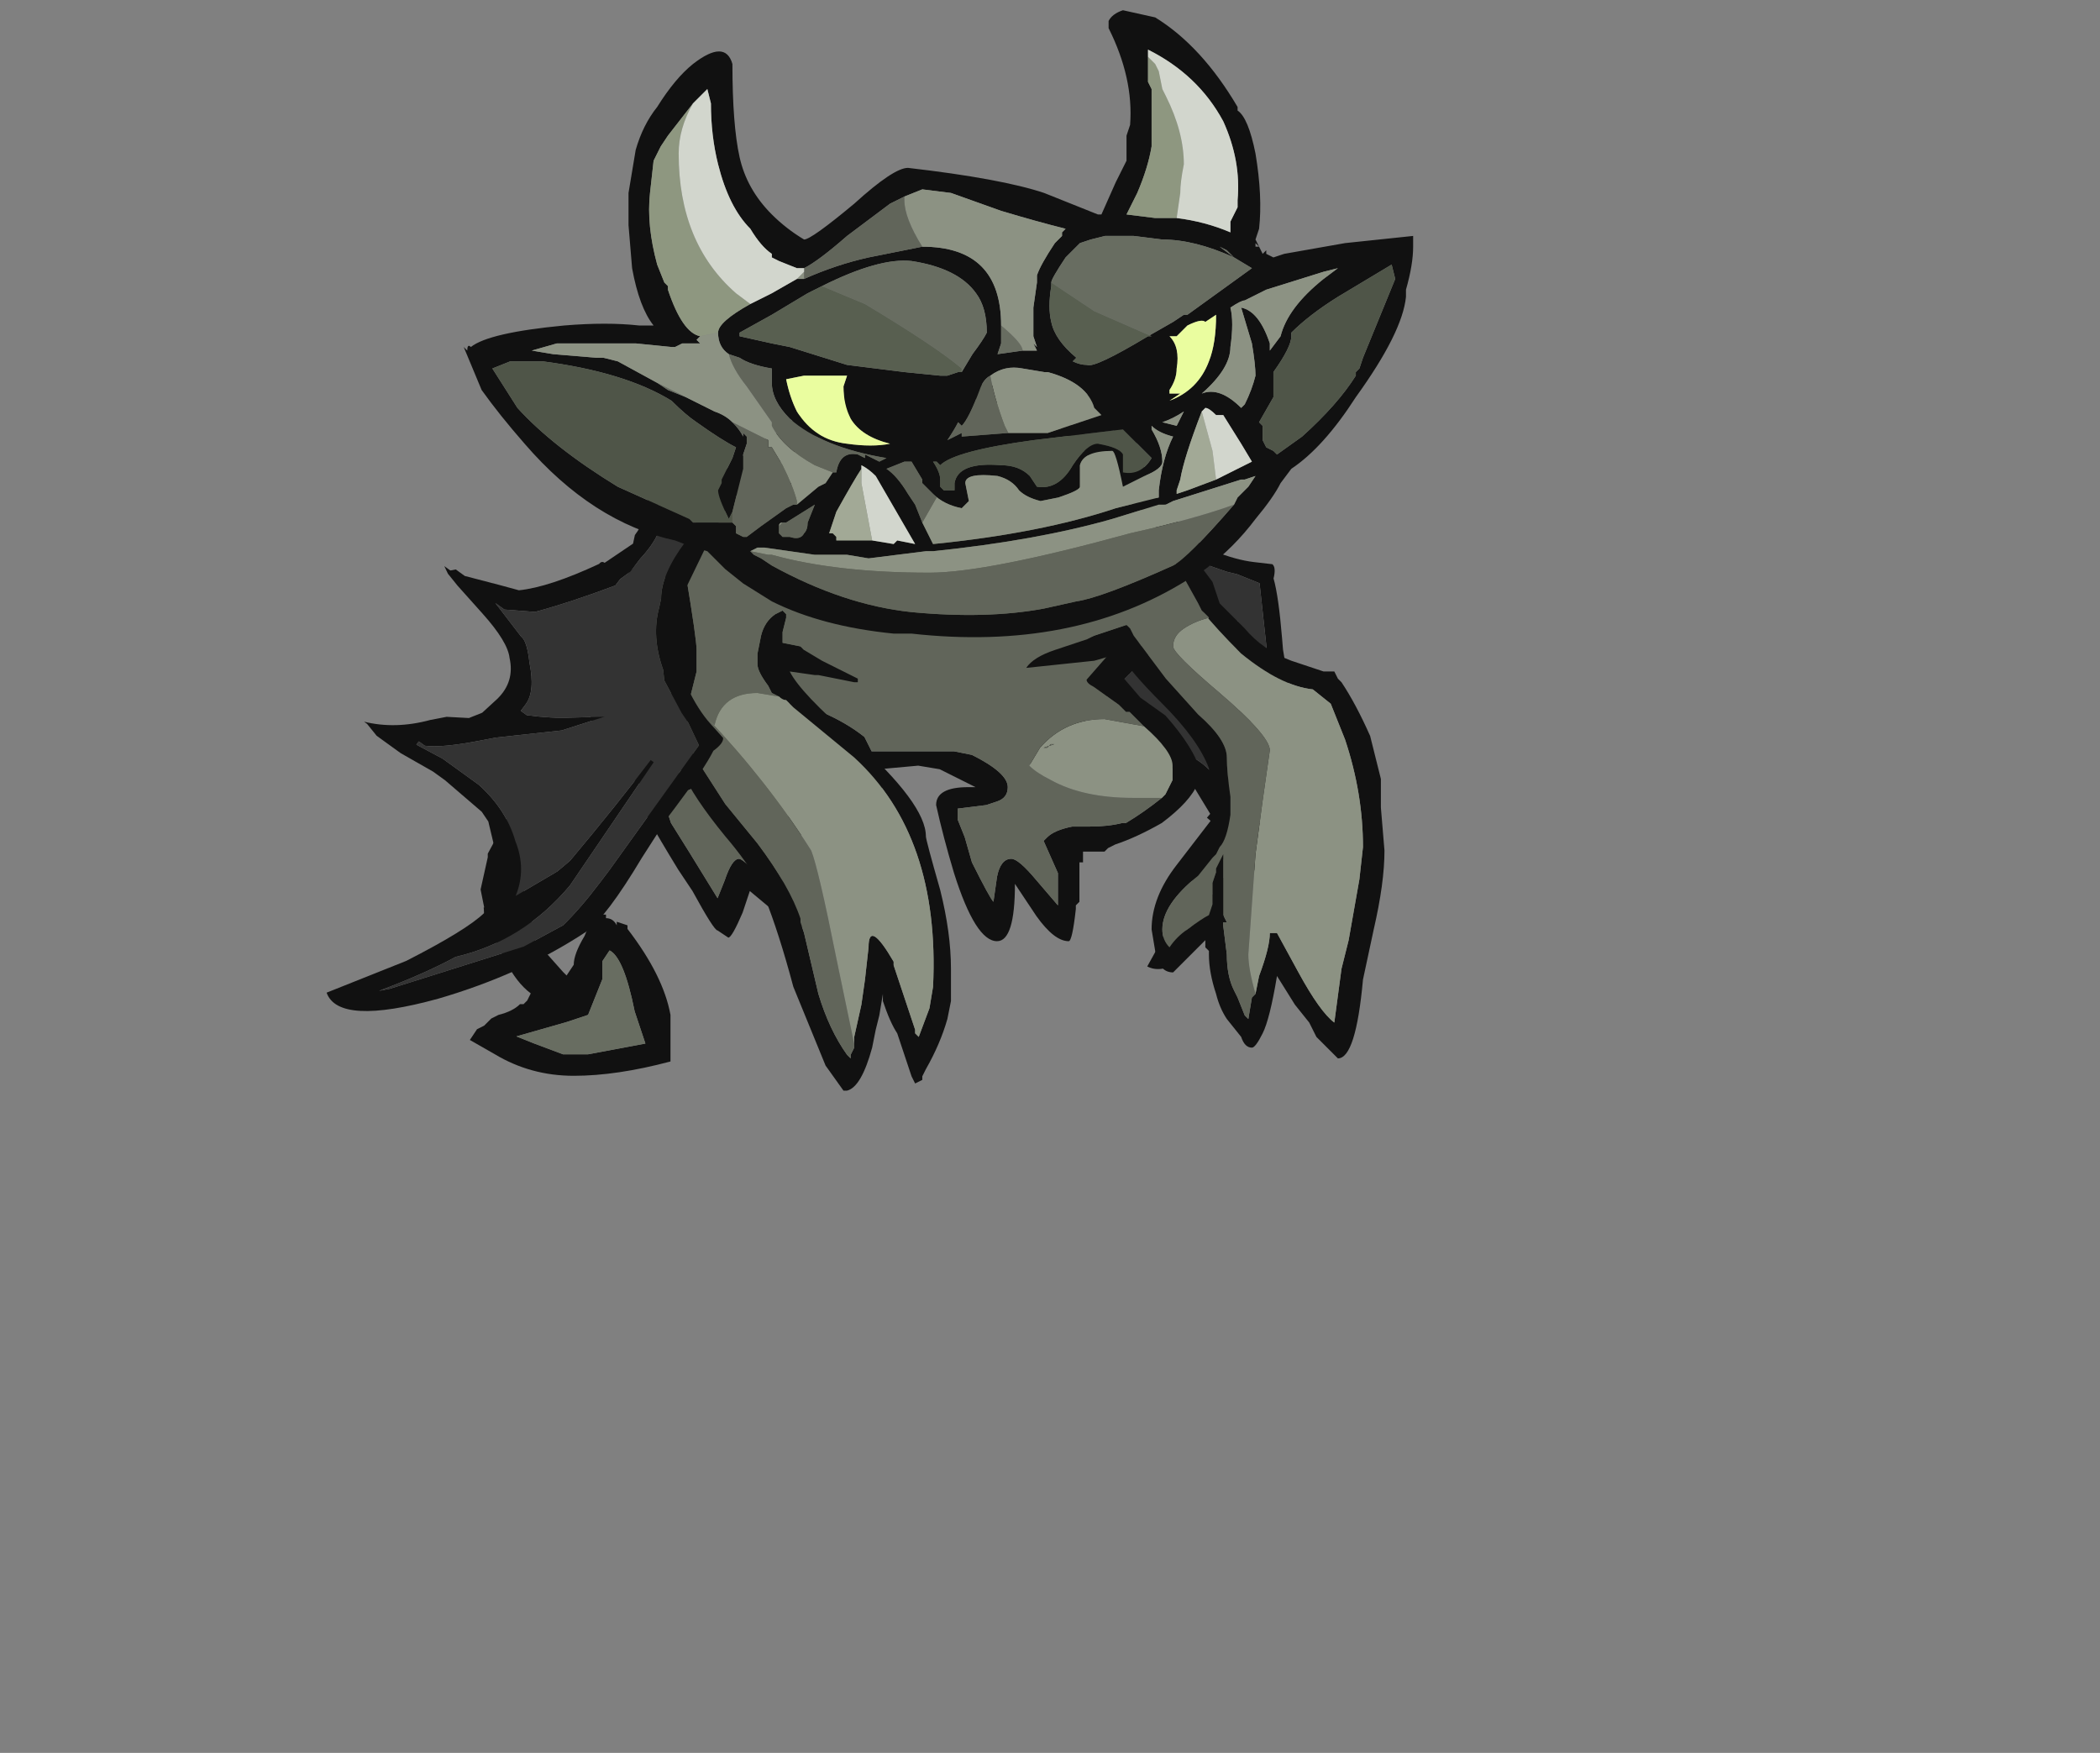<?xml version="1.0" encoding="UTF-8" standalone="no"?>
<svg xmlns:ffdec="https://www.free-decompiler.com/flash" xmlns:xlink="http://www.w3.org/1999/xlink" ffdec:objectType="frame" height="171.25px" width="205.15px" xmlns="http://www.w3.org/2000/svg">
  <rect width="100%" height="100%" fill="#808080" stroke="none"/>
  <g transform="matrix(1.0, 0.0, 0.0, 1.0, 80.7, 58.05)">
    <use ffdec:characterId="598" ffdec:characterName="a_GargoyleWing4" height="56.7" transform="matrix(0.997, -0.082, 0.082, 0.997, 11.4, -18.55)" width="31.85" xlink:href="#sprite0"/>
    <use ffdec:characterId="610" ffdec:characterName="a_GargoyleTail" height="38.15" transform="matrix(1.0, 0.0, 0.0, 1.0, -34.8, 8.9)" width="19.95" xlink:href="#sprite1"/>
    <use ffdec:characterId="608" ffdec:characterName="a_GargoyleBody" height="54.6" transform="matrix(1.0, 0.0, 0.0, 1.0, -24.6, -20.7)" width="61.25" xlink:href="#sprite2"/>
    <use ffdec:characterId="606" ffdec:characterName="a_GargoyleTorso" height="60.2" transform="matrix(1.0, 0.0, 0.0, 1.0, -16.5, -11.7)" width="71.05" xlink:href="#sprite3"/>
    <use ffdec:characterId="598" ffdec:characterName="a_GargoyleWing4" height="56.7" transform="matrix(0.838, 0.606, -0.677, 0.897, -23.55, -20.95)" width="31.85" xlink:href="#sprite0"/>
    <use ffdec:characterId="604" ffdec:characterName="a_GargoyleHead" height="61.25" transform="matrix(1.0, 0.0, 0.0, 1.0, -35.4, -57.05)" width="92.75" xlink:href="#sprite4"/>
  </g>
  <defs>
    <g id="sprite0" transform="matrix(1.0, 0.0, 0.0, 1.0, 0.0, 0.0)">
      <use ffdec:characterId="597" height="8.1" transform="matrix(7.0, 0.0, 0.0, 7.0, 0.0, 0.0)" width="4.55" xlink:href="#shape0"/>
    </g>
    <g id="shape0" transform="matrix(1.0, 0.0, 0.0, 1.0, 0.0, 0.0)">
      <path d="M3.25 2.4 L3.2 2.35 Q2.8 2.1 2.65 1.75 L2.6 1.65 Q2.4 1.4 2.4 0.9 L2.3 0.25 2.25 0.1 2.2 0.1 Q2.1 0.1 1.9 0.25 L1.75 0.4 1.7 0.5 1.7 0.65 1.9 0.8 Q2.1 0.95 2.05 1.4 L2.05 1.6 2.0 1.75 2.0 1.85 Q1.65 2.35 1.35 2.7 L1.0 2.9 0.85 2.9 1.4 3.05 Q1.5 3.05 1.7 3.25 2.0 3.5 2.0 3.7 L2.0 3.8 2.1 3.8 Q2.4 3.65 2.6 3.5 L2.95 3.25 2.6 3.7 1.95 4.25 Q1.9 4.3 1.85 4.35 L1.8 4.4 Q1.45 4.75 1.25 4.85 L1.15 4.85 1.15 4.9 1.55 4.85 Q1.95 4.85 2.15 4.85 2.65 4.9 3.0 5.15 3.35 5.35 3.45 5.7 L3.7 5.15 3.75 4.95 Q3.8 4.05 3.8 3.35 L3.85 3.35 3.95 5.2 Q3.9 6.1 3.3 6.75 3.1 7.15 2.75 7.65 L2.85 7.55 3.95 6.15 4.2 5.65 Q4.25 5.35 4.25 4.95 L4.25 4.75 4.2 2.85 3.9 2.7 3.75 2.65 3.3 2.45 3.25 2.4 M1.6 0.65 Q1.55 0.55 1.55 0.5 1.55 0.45 1.6 0.4 L1.65 0.3 Q1.95 0.0 2.2 0.0 2.35 0.0 2.4 0.1 L2.45 0.15 2.55 0.15 2.65 0.75 2.8 1.45 2.9 1.7 Q2.95 1.8 3.05 1.9 L3.25 2.1 3.6 2.35 Q3.9 2.5 4.15 2.55 L4.4 2.6 Q4.45 2.65 4.4 2.8 4.45 3.05 4.45 3.65 L4.45 3.8 4.5 4.4 Q4.6 5.25 4.5 5.55 4.15 6.45 3.45 7.3 2.6 8.3 2.2 8.05 L2.8 7.15 Q3.2 6.4 3.25 6.1 L3.2 6.05 3.25 6.0 3.0 5.5 2.55 5.15 2.4 5.1 1.75 5.05 1.55 5.05 1.05 5.1 0.65 5.1 0.45 5.05 0.4 5.05 Q0.8 4.9 1.1 4.55 L1.25 4.4 1.5 4.25 1.6 4.1 1.65 3.85 Q1.7 3.55 1.45 3.35 1.3 3.2 0.8 3.1 L0.3 3.0 0.1 2.95 0.0 2.9 0.1 2.9 0.15 2.85 0.3 2.85 Q0.85 2.65 1.0 2.6 1.3 2.35 1.65 1.75 1.65 1.7 1.7 1.7 L1.85 1.3 1.8 1.2 Q1.8 0.95 1.65 0.75 L1.6 0.7 1.6 0.65 M2.05 4.05 L2.05 4.05" fill="#111111" fill-rule="evenodd" stroke="none"/>
      <path d="M3.25 2.4 L3.3 2.45 3.75 2.65 3.9 2.7 4.2 2.85 4.25 4.75 4.25 4.95 Q4.25 5.35 4.2 5.65 L3.95 6.15 2.85 7.55 2.75 7.65 Q3.1 7.15 3.3 6.75 3.9 6.1 3.95 5.2 L3.85 3.35 3.8 3.35 Q3.8 4.05 3.75 4.95 L3.7 5.15 3.45 5.7 Q3.35 5.35 3.0 5.15 2.65 4.9 2.15 4.85 1.95 4.85 1.55 4.85 L1.15 4.9 1.15 4.85 1.25 4.85 Q1.45 4.75 1.8 4.4 L1.85 4.35 Q1.9 4.3 1.95 4.25 L2.6 3.7 2.95 3.25 2.6 3.5 Q2.4 3.65 2.1 3.8 L2.0 3.8 2.0 3.7 Q2.0 3.5 1.7 3.25 1.5 3.05 1.4 3.05 L0.85 2.9 1.0 2.9 1.35 2.7 Q1.65 2.35 2.0 1.85 L2.0 1.75 2.05 1.6 2.05 1.4 Q2.1 0.95 1.9 0.8 L1.7 0.65 1.7 0.5 1.75 0.4 1.9 0.25 Q2.1 0.1 2.2 0.1 L2.25 0.1 2.3 0.25 2.4 0.9 Q2.4 1.4 2.6 1.65 L2.65 1.75 Q2.8 2.1 3.2 2.35 L3.25 2.4" fill="#333333" fill-rule="evenodd" stroke="none"/>
    </g>
    <g id="sprite1" transform="matrix(1.0, 0.0, 0.0, 1.0, 22.4, 6.65)">
      <use ffdec:characterId="609" height="5.45" transform="matrix(7.0, 0.0, 0.0, 7.0, -22.4, -6.65)" width="2.85" xlink:href="#shape1"/>
    </g>
    <g id="shape1" transform="matrix(1.0, 0.0, 0.0, 1.0, 3.2, 0.95)">
      <path d="M-0.4 -0.85 L-0.35 -0.7 -0.4 -0.65 Q-0.6 -0.35 -1.25 0.15 -1.85 0.65 -2.1 0.95 -2.45 1.4 -2.45 1.9 L-2.3 2.5 -2.3 2.6 -1.9 3.05 -1.85 3.1 -1.75 2.95 Q-1.75 2.8 -1.6 2.55 -1.5 2.3 -1.4 2.25 L-1.3 2.25 -1.3 2.3 Q-1.2 2.3 -1.15 2.4 L-1.15 2.35 -1.0 2.4 -1.0 2.45 Q-0.5 3.1 -0.4 3.65 -0.4 3.8 -0.4 4.3 -1.15 4.5 -1.75 4.5 -2.35 4.5 -2.85 4.2 L-3.2 4.0 -3.1 3.85 -3.0 3.8 -2.9 3.7 -2.8 3.65 Q-2.6 3.6 -2.5 3.5 L-2.45 3.5 -2.4 3.45 -2.35 3.35 Q-2.55 3.2 -2.7 2.9 L-2.95 2.4 -3.0 2.25 -3.0 2.15 -3.05 1.9 -2.95 1.45 -2.95 1.4 -2.6 0.75 Q-2.35 0.5 -2.1 0.3 -1.4 -0.25 -0.85 -0.8 L-0.75 -0.9 -0.65 -0.95 Q-0.5 -0.95 -0.4 -0.85 M-1.35 2.9 L-1.35 3.15 -1.55 3.65 -1.85 3.75 -2.55 3.95 -2.3 4.05 -1.9 4.2 -1.55 4.2 -0.75 4.05 -0.9 3.6 Q-1.05 2.85 -1.25 2.75 L-1.35 2.9" fill="#111111" fill-rule="evenodd" stroke="none"/>
      <path d="M-1.35 2.9 L-1.25 2.75 Q-1.05 2.85 -0.9 3.6 L-0.75 4.05 -1.55 4.2 -1.9 4.2 -2.3 4.05 -2.55 3.95 -1.85 3.75 -1.55 3.65 -1.35 3.15 -1.35 2.9" fill="#686d61" fill-rule="evenodd" stroke="none"/>
    </g>
    <g id="sprite2" transform="matrix(1.0, 0.0, 0.0, 1.0, 31.15, 49.7)">
      <use ffdec:characterId="607" height="7.8" transform="matrix(7.0, 0.0, 0.0, 7.0, -31.15, -49.7)" width="8.75" xlink:href="#shape2"/>
    </g>
    <g id="shape2" transform="matrix(1.0, 0.0, 0.0, 1.0, 4.45, 7.1)">
      <path d="M3.5 -2.3 L3.3 -2.5 3.25 -2.5 3.15 -2.6 2.8 -2.85 Q2.7 -2.9 2.7 -2.95 L3.05 -3.35 3.25 -3.65 3.3 -3.85 3.4 -4.1 3.4 -4.4 3.45 -4.6 Q3.4 -5.0 3.3 -5.3 L3.15 -5.55 Q2.85 -6.0 2.3 -6.5 L2.1 -6.6 Q1.4 -6.9 0.65 -6.9 L-0.35 -6.8 Q-0.75 -6.6 -1.2 -6.25 -2.2 -5.55 -2.9 -4.8 L-3.1 -4.6 -3.2 -4.45 -3.55 -4.15 Q-4.15 -3.65 -4.15 -3.45 -4.15 -2.65 -3.6 -2.05 -3.5 -1.95 -3.3 -1.85 L-3.05 -1.65 -2.95 -1.65 -2.95 -1.6 -2.65 -1.5 -2.65 -1.45 -2.75 -1.45 Q-3.15 -1.3 -3.2 -1.2 L-3.15 -1.2 -3.15 -1.1 -3.1 -0.95 -2.85 -0.55 -2.45 0.1 -2.35 -0.15 Q-2.25 -0.45 -2.15 -0.45 -2.1 -0.45 -1.85 -0.2 L-1.5 0.05 -1.55 -0.15 -1.65 -0.35 -1.95 -0.9 -1.8 -1.05 -1.35 -1.05 -0.95 -1.1 -0.65 -1.2 -0.6 -1.25 Q-0.5 -1.3 -0.5 -1.35 L-0.55 -1.5 -0.6 -1.6 -0.65 -1.75 -0.85 -2.0 -0.95 -2.1 -0.95 -2.15 Q-1.45 -2.55 -1.45 -2.6 L-1.45 -2.7 Q-1.2 -2.7 -1.0 -2.5 -0.65 -2.35 -0.4 -2.15 L-0.3 -1.95 0.85 -1.95 1.1 -1.9 Q1.6 -1.65 1.6 -1.45 1.6 -1.3 1.45 -1.25 L1.3 -1.2 0.9 -1.15 0.9 -1.0 1.0 -0.75 1.1 -0.4 Q1.35 0.1 1.4 0.15 L1.45 -0.2 Q1.5 -0.45 1.65 -0.45 1.75 -0.45 2.0 -0.15 L2.3 0.2 2.3 -0.25 2.1 -0.7 2.15 -0.75 Q2.25 -0.85 2.5 -0.9 L2.75 -0.9 Q3.0 -0.9 3.2 -0.95 L3.25 -0.95 Q3.5 -1.1 3.75 -1.3 L3.8 -1.35 3.9 -1.55 3.9 -1.75 Q3.9 -1.95 3.5 -2.3 M3.45 -5.75 L3.5 -5.65 Q3.8 -5.05 3.8 -4.5 L3.75 -4.0 3.55 -3.65 3.15 -3.05 3.45 -2.7 3.8 -2.45 Q4.2 -2.0 4.3 -1.65 L4.25 -1.5 Q4.15 -1.25 3.75 -0.95 3.4 -0.75 3.1 -0.65 L3.0 -0.6 2.95 -0.55 2.65 -0.55 2.65 -0.4 2.6 -0.4 2.6 0.15 2.55 0.2 2.55 0.25 Q2.5 0.7 2.45 0.7 2.25 0.7 2.0 0.35 L1.7 -0.1 Q1.7 0.7 1.45 0.7 1.15 0.7 0.85 -0.25 0.7 -0.75 0.6 -1.2 0.6 -1.45 1.05 -1.45 L1.15 -1.45 0.65 -1.7 0.35 -1.75 -0.2 -1.7 -0.15 -1.55 Q-0.15 -1.15 -0.35 -1.0 -0.55 -0.85 -1.1 -0.8 L-1.55 -0.75 -1.45 -0.6 -1.35 -0.35 Q-1.15 0.0 -1.15 0.25 L-1.15 0.4 Q-1.2 0.5 -1.3 0.5 -1.35 0.5 -1.7 0.25 L-2.0 0.0 -2.1 0.3 Q-2.25 0.65 -2.3 0.65 L-2.45 0.55 Q-2.5 0.55 -2.8 0.0 L-3.0 -0.3 Q-3.55 -1.2 -3.55 -1.3 -3.55 -1.4 -3.45 -1.45 -3.9 -1.65 -4.2 -2.35 L-4.35 -2.9 -4.45 -3.05 -4.45 -3.7 -4.1 -4.05 Q-3.85 -4.25 -3.45 -4.7 L-2.8 -5.45 -2.5 -5.75 -2.0 -6.15 -1.9 -6.25 -1.6 -6.4 Q-1.35 -6.6 -1.25 -6.7 L-1.0 -6.8 Q-0.15 -7.1 0.9 -7.1 L1.45 -7.05 Q1.75 -7.0 1.95 -6.85 L2.05 -6.75 Q2.35 -6.6 2.65 -6.4 L3.0 -6.15 Q3.25 -6.0 3.45 -5.75" fill="#111111" fill-rule="evenodd" stroke="none"/>
      <path d="M-0.5 -1.35 L-0.6 -1.35 Q-1.0 -1.35 -1.65 -1.7 L-2.1 -2.0 Q-1.85 -2.2 -1.35 -2.2 L-1.3 -2.2 -1.0 -2.1 -0.85 -2.0 -0.65 -1.75 -0.6 -1.6 -0.55 -1.5 -0.5 -1.35 M3.75 -1.3 L3.35 -1.3 Q2.65 -1.3 2.2 -1.55 2.0 -1.65 1.9 -1.75 L2.05 -2.0 Q2.4 -2.4 2.95 -2.4 L3.5 -2.3 Q3.9 -1.95 3.9 -1.75 L3.9 -1.55 3.8 -1.35 3.75 -1.3 M2.15 -2.0 L2.1 -2.0 2.25 -2.05 2.2 -2.05 2.15 -2.0" fill="#8c9283" fill-rule="evenodd" stroke="none"/>
      <path d="M2.15 -2.0 L2.2 -2.05 2.25 -2.05 2.1 -2.0 2.15 -2.0" fill="#686d61" fill-rule="evenodd" stroke="none"/>
      <path d="M-0.5 -1.35 Q-0.5 -1.3 -0.6 -1.25 L-0.65 -1.2 -0.95 -1.1 -1.35 -1.05 -1.8 -1.05 -1.95 -0.9 -1.65 -0.35 -1.55 -0.15 -1.5 0.05 -1.85 -0.2 Q-2.1 -0.45 -2.15 -0.45 -2.25 -0.45 -2.35 -0.15 L-2.45 0.1 -2.85 -0.55 -3.1 -0.95 -3.15 -1.1 -3.15 -1.2 -3.2 -1.2 Q-3.15 -1.3 -2.75 -1.45 L-2.65 -1.45 -2.65 -1.5 -2.95 -1.6 -2.95 -1.65 -3.05 -1.65 -3.3 -1.85 Q-3.5 -1.95 -3.6 -2.05 -4.15 -2.65 -4.15 -3.45 -4.15 -3.65 -3.55 -4.15 L-3.2 -4.45 -3.1 -4.6 -2.9 -4.8 Q-2.2 -5.55 -1.2 -6.25 -0.75 -6.6 -0.35 -6.8 L0.65 -6.9 Q1.4 -6.9 2.1 -6.6 L2.3 -6.5 Q2.85 -6.0 3.15 -5.55 L3.3 -5.3 Q3.4 -5.0 3.45 -4.6 L3.4 -4.4 3.4 -4.1 3.3 -3.85 3.25 -3.65 3.05 -3.35 2.7 -2.95 Q2.7 -2.9 2.8 -2.85 L3.15 -2.6 3.25 -2.5 3.3 -2.5 3.5 -2.3 2.95 -2.4 Q2.4 -2.4 2.05 -2.0 L1.9 -1.75 Q2.0 -1.65 2.2 -1.55 2.65 -1.3 3.35 -1.3 L3.75 -1.3 Q3.5 -1.1 3.25 -0.95 L3.2 -0.95 Q3.0 -0.9 2.75 -0.9 L2.5 -0.9 Q2.25 -0.85 2.15 -0.75 L2.1 -0.7 2.3 -0.25 2.3 0.2 2.0 -0.15 Q1.75 -0.45 1.65 -0.45 1.5 -0.45 1.45 -0.2 L1.4 0.15 Q1.35 0.1 1.1 -0.4 L1.0 -0.75 0.9 -1.0 0.9 -1.15 1.3 -1.2 1.45 -1.25 Q1.6 -1.3 1.6 -1.45 1.6 -1.65 1.1 -1.9 L0.85 -1.95 -0.3 -1.95 -0.4 -2.15 Q-0.65 -2.35 -1.0 -2.5 -1.2 -2.7 -1.45 -2.7 L-1.45 -2.6 Q-1.45 -2.55 -0.95 -2.15 L-0.95 -2.1 -0.85 -2.0 -1.0 -2.1 -1.3 -2.2 -1.35 -2.2 Q-1.85 -2.2 -2.1 -2.0 L-1.65 -1.7 Q-1.0 -1.35 -0.6 -1.35 L-0.5 -1.35" fill="#61655a" fill-rule="evenodd" stroke="none"/>
    </g>
    <g id="sprite3" transform="matrix(1.0, 0.0, 0.0, 1.0, 26.6, 25.55)">
      <use ffdec:characterId="605" height="8.6" transform="matrix(7.0, 0.0, 0.0, 7.0, -26.6, -25.55)" width="10.15" xlink:href="#shape3"/>
    </g>
    <g id="shape3" transform="matrix(1.0, 0.0, 0.0, 1.0, 3.8, 3.65)">
      <path d="M2.35 -3.45 L2.7 -3.5 Q3.35 -3.4 3.55 -2.8 L3.6 -2.75 3.8 -2.35 3.95 -2.15 4.05 -1.85 4.4 -1.5 Q4.65 -1.2 5.05 -1.05 L5.5 -0.9 5.65 -0.9 5.7 -0.8 5.75 -0.75 Q5.95 -0.45 6.15 0.0 L6.3 0.6 6.3 1.0 6.35 1.6 Q6.35 2.05 6.2 2.7 L6.05 3.4 Q5.95 4.5 5.7 4.5 L5.4 4.2 5.3 4.0 5.1 3.75 4.85 3.35 Q4.75 3.95 4.65 4.15 4.55 4.35 4.5 4.35 4.4 4.35 4.35 4.2 L4.15 3.95 Q4.05 3.8 4.0 3.6 3.9 3.3 3.9 3.05 L3.9 3.0 3.85 2.95 3.85 2.85 3.4 3.3 Q3.2 3.3 3.15 3.0 L3.1 2.7 Q3.1 2.25 3.45 1.8 L3.95 1.15 3.9 0.45 Q3.75 0.05 3.25 -0.45 2.8 -0.9 2.65 -1.15 L2.3 -1.05 1.35 -0.95 Q1.45 -1.1 1.75 -1.2 L2.2 -1.35 2.3 -1.4 2.75 -1.55 2.8 -1.5 2.85 -1.4 3.3 -0.8 3.75 -0.3 Q4.15 0.05 4.15 0.3 4.15 0.5 4.2 0.85 L4.2 1.1 Q4.15 1.45 4.05 1.55 L4.0 1.65 3.95 1.7 3.75 1.95 Q3.25 2.35 3.25 2.7 3.25 2.85 3.35 2.95 3.45 2.8 3.6 2.7 3.8 2.55 3.9 2.5 L3.95 2.35 3.95 2.05 4.0 1.9 4.0 1.85 4.1 1.65 4.1 2.5 4.15 2.6 4.1 2.6 4.1 2.65 4.15 3.05 Q4.15 3.35 4.25 3.55 L4.3 3.65 4.4 3.9 4.45 3.95 4.5 3.65 4.55 3.6 4.6 3.35 Q4.75 2.95 4.75 2.75 L4.85 2.75 5.15 3.3 Q5.45 3.85 5.65 4.0 L5.75 3.25 5.85 2.85 6.0 2.0 6.05 1.55 Q6.05 0.8 5.8 0.05 L5.6 -0.45 5.35 -0.65 Q4.9 -0.7 4.35 -1.15 4.0 -1.5 3.8 -1.75 L3.75 -1.85 3.5 -2.3 3.1 -3.0 Q2.9 -3.25 2.7 -3.3 2.55 -3.45 2.35 -3.45 M-1.75 -1.2 L-1.5 -1.05 -1.0 -0.8 -1.0 -0.75 -1.05 -0.75 -1.55 -0.85 -1.6 -0.85 -1.95 -0.9 Q-1.8 -0.6 -1.05 0.05 -0.05 0.95 -0.05 1.4 -0.05 1.45 0.15 2.15 0.3 2.75 0.3 3.25 L0.3 3.7 0.25 3.95 Q0.15 4.3 -0.05 4.65 L-0.1 4.75 -0.1 4.8 -0.2 4.85 -0.25 4.75 -0.45 4.15 Q-0.55 4.0 -0.65 3.7 L-0.65 3.6 -0.7 3.9 -0.75 4.1 -0.8 4.35 Q-0.95 4.9 -1.15 4.95 L-1.2 4.95 -1.45 4.6 -1.9 3.5 Q-2.1 2.75 -2.3 2.25 L-2.35 2.1 Q-2.55 1.75 -2.85 1.4 -3.3 0.85 -3.45 0.5 -3.7 0.2 -3.8 0.0 -3.6 -0.4 -3.55 -0.95 -3.55 -1.25 -3.55 -1.6 L-3.7 -2.25 Q-3.65 -2.8 -3.3 -3.25 -2.85 -3.8 -2.2 -3.6 -2.05 -3.6 -1.85 -3.5 -2.6 -3.6 -3.05 -3.05 L-3.2 -2.8 -3.25 -2.75 Q-3.4 -2.5 -3.4 -2.25 -3.25 -1.35 -3.25 -1.2 L-3.25 -0.9 -3.35 -0.5 -3.35 -0.45 -3.4 0.0 -3.3 0.25 -2.85 0.95 -2.4 1.5 Q-1.95 2.1 -1.8 2.55 L-1.8 2.6 -1.75 2.75 -1.55 3.6 Q-1.4 4.1 -1.15 4.45 L-1.1 4.5 -1.1 4.45 -1.05 4.35 -1.05 4.3 -1.05 4.2 -0.95 3.75 -0.9 3.4 -0.85 2.95 Q-0.85 2.55 -0.5 3.15 L-0.5 3.2 -0.2 4.1 -0.2 4.15 -0.15 4.2 0.0 3.8 0.05 3.5 Q0.15 1.4 -1.05 0.3 L-1.9 -0.4 -2.0 -0.5 Q-2.05 -0.5 -2.1 -0.55 L-2.2 -0.6 -2.25 -0.7 Q-2.4 -0.9 -2.4 -1.0 L-2.4 -1.15 -2.35 -1.4 Q-2.3 -1.6 -2.15 -1.7 L-2.05 -1.75 -2.0 -1.7 -2.0 -1.65 -2.05 -1.45 -2.05 -1.3 -1.8 -1.25 -1.75 -1.2" fill="#111111" fill-rule="evenodd" stroke="none"/>
      <path d="M4.55 3.6 Q4.45 3.25 4.45 3.05 L4.55 1.65 4.65 0.9 4.75 0.2 Q4.75 0.0 4.05 -0.6 3.4 -1.15 3.4 -1.25 3.4 -1.4 3.55 -1.5 3.7 -1.6 3.9 -1.65 L3.8 -1.75 Q4.0 -1.5 4.35 -1.15 4.9 -0.7 5.35 -0.65 L5.6 -0.45 5.8 0.05 Q6.05 0.8 6.05 1.55 L6.0 2.0 5.85 2.85 5.75 3.25 5.65 4.0 Q5.45 3.85 5.15 3.3 L4.85 2.75 4.75 2.75 Q4.75 2.95 4.6 3.35 L4.55 3.6 M-2.1 -0.55 Q-2.05 -0.5 -2.0 -0.5 L-1.9 -0.4 -1.05 0.3 Q0.15 1.4 0.05 3.5 L0.0 3.8 -0.15 4.2 -0.2 4.15 -0.2 4.1 -0.5 3.2 -0.5 3.15 Q-0.85 2.55 -0.85 2.95 L-0.9 3.4 -0.95 3.75 -1.05 4.2 -1.05 4.3 -1.3 3.1 Q-1.55 1.85 -1.65 1.6 -2.25 0.65 -3.1 -0.25 L-3.0 -0.15 Q-2.9 -0.6 -2.4 -0.6 L-2.1 -0.55" fill="#8c9283" fill-rule="evenodd" stroke="none"/>
      <path d="M2.3 -1.4 Q1.65 -1.15 1.15 -1.15 1.05 -1.15 0.95 -1.2 0.9 -1.3 0.9 -1.35 L0.9 -1.4 0.85 -1.45 Q0.85 -1.5 0.85 -1.55 0.85 -1.6 0.85 -1.65 0.85 -1.8 1.05 -2.2 1.25 -2.7 1.55 -3.0 1.95 -3.5 2.35 -3.45 2.55 -3.45 2.7 -3.3 2.9 -3.25 3.1 -3.0 L3.5 -2.3 3.75 -1.85 3.8 -1.75 3.9 -1.65 Q3.7 -1.6 3.55 -1.5 3.4 -1.4 3.4 -1.25 3.4 -1.15 4.05 -0.6 4.75 0.0 4.75 0.2 L4.65 0.9 4.55 1.65 4.45 3.05 Q4.45 3.25 4.55 3.6 L4.5 3.65 4.45 3.95 4.4 3.9 4.3 3.65 4.25 3.55 Q4.15 3.35 4.15 3.05 L4.1 2.65 4.1 2.6 4.15 2.6 4.1 2.5 4.1 1.65 4.0 1.85 4.0 1.9 3.95 2.05 3.95 2.35 3.9 2.5 Q3.8 2.55 3.6 2.7 3.45 2.8 3.35 2.95 3.25 2.85 3.25 2.7 3.25 2.35 3.75 1.95 L3.95 1.7 4.0 1.65 4.05 1.55 Q4.15 1.45 4.2 1.1 L4.2 0.85 Q4.15 0.5 4.15 0.3 4.15 0.05 3.75 -0.3 L3.3 -0.8 2.85 -1.4 2.8 -1.5 2.75 -1.55 2.3 -1.4 M-2.2 -3.6 L-2.1 -3.6 Q-1.65 -3.6 -1.4 -3.3 -1.05 -3.0 -1.1 -2.55 -1.1 -2.1 -1.25 -1.75 -1.45 -1.35 -1.75 -1.2 L-1.8 -1.25 -2.05 -1.3 -2.05 -1.45 -2.0 -1.65 -2.0 -1.7 -2.05 -1.75 -2.15 -1.7 Q-2.3 -1.6 -2.35 -1.4 L-2.4 -1.15 -2.4 -1.0 Q-2.4 -0.9 -2.25 -0.7 L-2.2 -0.6 -2.1 -0.55 -2.4 -0.6 Q-2.9 -0.6 -3.0 -0.15 L-3.1 -0.25 Q-2.25 0.65 -1.65 1.6 -1.55 1.85 -1.3 3.1 L-1.05 4.3 -1.05 4.35 -1.1 4.45 -1.1 4.5 -1.15 4.45 Q-1.4 4.1 -1.55 3.6 L-1.75 2.75 -1.8 2.6 -1.8 2.55 Q-1.95 2.1 -2.4 1.5 L-2.85 0.95 -3.3 0.25 -3.4 0.0 -3.35 -0.45 -3.35 -0.5 -3.25 -0.9 -3.25 -1.2 Q-3.25 -1.35 -3.4 -2.25 -3.4 -2.5 -3.25 -2.75 L-3.2 -2.8 -3.05 -3.05 Q-2.6 -3.6 -1.85 -3.5 -2.05 -3.6 -2.2 -3.6" fill="#61655a" fill-rule="evenodd" stroke="none"/>
    </g>
    <g id="sprite4" transform="matrix(1.0, 0.0, 0.0, 1.0, 48.3, 59.5)">
      <use ffdec:characterId="603" height="8.75" transform="matrix(7.0, 0.0, 0.0, 7.0, -48.3, -59.5)" width="13.25" xlink:href="#shape4"/>
    </g>
    <g id="shape4" transform="matrix(1.0, 0.0, 0.0, 1.0, 6.9, 8.5)">
      <path d="M2.75 -8.4 Q3.4 -8.0 3.9 -7.15 L3.9 -7.1 Q4.05 -7.0 4.15 -6.5 4.25 -5.9 4.2 -5.45 L4.15 -5.3 4.2 -5.2 4.15 -5.25 4.15 -5.2 4.2 -5.2 4.25 -5.1 4.3 -5.15 4.3 -5.1 4.4 -5.05 4.55 -5.1 5.4 -5.25 6.35 -5.35 6.35 -5.2 Q6.35 -4.95 6.25 -4.6 L6.25 -4.5 Q6.2 -4.0 5.55 -3.1 5.1 -2.4 4.65 -2.1 L4.5 -1.9 Q4.4 -1.7 4.15 -1.4 3.85 -1.0 3.45 -0.7 L3.3 -0.6 3.25 -0.55 3.2 -0.55 Q1.6 0.45 -0.65 0.2 L-0.9 0.2 Q-1.9 0.1 -2.6 -0.25 L-3.0 -0.5 -3.25 -0.7 -3.5 -0.95 Q-3.7 -1.0 -3.95 -1.1 -5.1 -1.35 -6.05 -2.45 -6.4 -2.85 -6.65 -3.2 L-6.9 -3.8 -6.85 -3.75 Q-6.85 -3.85 -6.8 -3.8 -6.55 -4.0 -5.5 -4.1 -4.9 -4.15 -4.45 -4.1 L-4.25 -4.1 Q-4.45 -4.35 -4.55 -4.9 L-4.6 -5.5 -4.6 -5.95 -4.5 -6.55 Q-4.4 -6.9 -4.2 -7.15 -3.95 -7.55 -3.7 -7.75 -3.25 -8.1 -3.15 -7.75 -3.15 -6.9 -3.05 -6.45 -2.95 -6.0 -2.6 -5.65 -2.4 -5.45 -2.15 -5.3 -2.05 -5.3 -1.45 -5.8 -0.9 -6.3 -0.7 -6.3 0.6 -6.15 1.2 -5.95 1.45 -5.85 1.95 -5.65 L2.0 -5.65 2.2 -6.1 2.35 -6.4 2.35 -6.75 2.4 -6.9 Q2.45 -7.55 2.1 -8.25 L2.1 -8.35 Q2.15 -8.45 2.3 -8.5 L2.75 -8.4 M3.05 -5.6 Q3.45 -5.55 3.8 -5.4 L3.8 -5.55 3.9 -5.75 3.9 -5.85 Q3.95 -6.4 3.7 -6.95 3.35 -7.6 2.65 -7.95 L2.65 -7.85 2.65 -7.5 2.7 -7.4 2.7 -6.6 Q2.65 -6.3 2.5 -5.95 L2.35 -5.65 2.75 -5.6 3.05 -5.6 M2.65 -3.95 L3.0 -4.15 3.15 -4.25 3.2 -4.25 4.1 -4.9 3.85 -5.05 3.75 -5.15 3.65 -5.2 3.85 -5.05 Q3.3 -5.3 2.85 -5.3 L2.45 -5.35 2.05 -5.35 1.85 -5.3 1.7 -5.25 1.5 -5.05 Q1.3 -4.75 1.3 -4.7 L1.3 -4.65 Q1.25 -4.35 1.3 -4.15 1.35 -3.9 1.65 -3.65 L1.6 -3.6 Q1.7 -3.55 1.8 -3.55 1.9 -3.5 2.65 -3.95 M4.0 -4.45 Q3.95 -4.45 3.8 -4.35 3.85 -4.15 3.8 -3.8 3.8 -3.5 3.4 -3.15 3.65 -3.25 3.95 -2.95 L4.0 -3.0 Q4.1 -3.2 4.15 -3.4 4.15 -3.55 4.1 -3.85 L3.95 -4.35 Q4.2 -4.3 4.35 -3.85 L4.35 -3.75 4.5 -3.95 Q4.6 -4.35 5.1 -4.75 L5.3 -4.9 5.1 -4.85 4.3 -4.6 4.0 -4.45 M3.45 -4.15 Q3.4 -4.2 3.2 -4.1 L3.05 -3.95 2.95 -3.95 Q3.1 -3.8 3.05 -3.5 3.05 -3.35 2.95 -3.2 L2.95 -3.15 3.1 -3.15 2.95 -3.05 Q3.35 -3.2 3.5 -3.6 3.6 -3.85 3.6 -4.25 L3.45 -4.15 M4.65 -3.95 Q4.65 -3.8 4.4 -3.45 L4.4 -3.1 4.2 -2.75 4.25 -2.7 4.25 -2.5 4.3 -2.4 4.4 -2.35 4.45 -2.3 4.8 -2.55 Q5.3 -3.0 5.55 -3.4 L5.55 -3.45 5.6 -3.5 5.65 -3.65 6.1 -4.75 6.05 -4.95 5.3 -4.5 Q4.9 -4.25 4.65 -4.0 L4.65 -3.95 M0.9 -3.75 L1.1 -3.75 1.05 -3.85 1.1 -3.8 1.05 -3.95 1.05 -4.35 1.1 -4.7 1.1 -4.8 Q1.15 -4.95 1.35 -5.25 L1.45 -5.35 1.45 -5.4 1.5 -5.45 Q1.1 -5.55 0.6 -5.7 L-0.1 -5.95 -0.5 -6.0 -0.75 -5.9 -0.95 -5.8 -1.55 -5.35 Q-1.95 -5.0 -2.15 -4.9 L-2.25 -4.9 -2.5 -5.0 -2.6 -5.05 -2.6 -5.1 Q-2.75 -5.2 -2.9 -5.45 -3.2 -5.75 -3.35 -6.35 -3.45 -6.75 -3.45 -7.2 L-3.5 -7.4 -3.7 -7.2 -4.05 -6.75 -4.15 -6.6 -4.25 -6.4 -4.3 -5.95 Q-4.35 -5.5 -4.2 -4.95 L-4.1 -4.7 -4.05 -4.65 -4.05 -4.6 Q-3.85 -4.0 -3.6 -3.95 L-3.65 -3.9 -3.6 -3.85 -3.85 -3.85 -3.95 -3.8 -4.0 -3.8 -4.5 -3.85 -5.6 -3.85 -5.95 -3.75 -5.65 -3.7 -5.05 -3.65 -4.95 -3.65 -4.75 -3.6 -4.2 -3.3 -4.05 -3.2 -3.8 -3.1 -3.4 -2.9 Q-3.25 -2.85 -3.15 -2.75 -3.05 -2.65 -3.0 -2.55 L-3.0 -2.6 -2.95 -2.55 -2.95 -2.45 -3.0 -2.3 -3.0 -2.1 -3.15 -1.5 -3.2 -1.4 Q-3.35 -1.7 -3.35 -1.8 L-3.3 -1.9 -3.3 -1.95 -3.15 -2.25 -3.1 -2.4 Q-3.3 -2.5 -3.65 -2.75 -3.8 -2.85 -4.0 -3.05 -4.65 -3.45 -5.8 -3.6 L-6.25 -3.6 -6.5 -3.5 -6.15 -2.95 Q-5.65 -2.4 -4.75 -1.85 L-3.75 -1.4 -3.7 -1.35 -3.15 -1.35 -3.1 -1.3 -3.1 -1.2 -3.0 -1.15 -2.95 -1.15 -2.75 -1.3 -2.4 -1.55 -2.3 -1.6 -2.25 -1.6 -1.95 -1.85 -1.85 -1.9 -1.75 -2.05 -1.7 -2.05 Q-1.65 -2.35 -1.4 -2.3 L-1.3 -2.25 -1.3 -2.3 -1.1 -2.2 -1.0 -2.25 Q-1.9 -2.4 -2.35 -2.8 -2.6 -3.05 -2.6 -3.3 L-2.6 -3.5 Q-2.9 -3.55 -3.05 -3.65 L-3.2 -3.7 Q-3.35 -3.8 -3.35 -4.0 -3.35 -4.15 -2.9 -4.4 L-2.6 -4.55 -2.25 -4.75 -2.15 -4.75 Q-1.7 -4.95 -1.25 -5.05 L-0.5 -5.2 Q0.6 -5.2 0.6 -4.1 L0.6 -3.85 0.55 -3.7 0.9 -3.75 M0.05 -3.45 L0.2 -3.7 Q0.35 -3.9 0.4 -4.0 0.4 -4.35 0.25 -4.55 0.0 -4.9 -0.65 -5.0 -1.1 -5.05 -1.9 -4.65 L-2.1 -4.55 -2.6 -4.25 -3.05 -4.0 -3.05 -3.95 -2.6 -3.85 -2.35 -3.8 -1.55 -3.55 -0.75 -3.45 -0.25 -3.4 -0.15 -3.4 0.0 -3.45 0.05 -3.45 M-0.5 -1.35 L-0.35 -1.05 Q1.15 -1.2 2.2 -1.55 L2.8 -1.7 2.8 -1.8 Q2.85 -2.25 3.0 -2.55 2.8 -2.6 2.7 -2.7 L2.7 -2.65 Q2.85 -2.4 2.85 -2.2 2.85 -2.1 2.6 -2.0 L2.3 -1.85 Q2.2 -2.35 2.15 -2.35 1.75 -2.35 1.7 -2.15 L1.7 -1.85 Q1.7 -1.8 1.4 -1.7 L1.15 -1.65 Q0.95 -1.7 0.85 -1.8 0.75 -1.95 0.55 -2.0 0.1 -2.05 0.1 -1.9 L0.15 -1.65 0.05 -1.55 Q-0.2 -1.6 -0.35 -1.75 L-0.5 -1.9 -0.5 -1.95 -0.65 -2.2 -0.75 -2.2 -1.0 -2.1 Q-0.85 -2.0 -0.7 -1.75 L-0.6 -1.6 -0.5 -1.35 M0.7 -2.6 L1.25 -2.6 2.0 -2.85 1.9 -2.95 Q1.8 -3.3 1.25 -3.45 L1.2 -3.45 0.9 -3.5 Q0.65 -3.55 0.45 -3.4 0.35 -3.35 0.3 -3.2 0.15 -2.8 0.05 -2.7 L0.0 -2.75 Q-0.05 -2.65 -0.15 -2.5 L0.05 -2.6 0.05 -2.55 0.7 -2.6 M1.95 -2.45 Q2.25 -2.4 2.3 -2.3 L2.3 -2.05 Q2.55 -2.0 2.7 -2.25 L2.3 -2.65 1.05 -2.5 Q-0.05 -2.35 -0.25 -2.15 L-0.3 -2.2 -0.35 -2.2 Q-0.25 -2.05 -0.25 -1.95 L-0.25 -1.85 -0.2 -1.8 -0.05 -1.8 -0.05 -1.9 Q0.0 -2.2 0.6 -2.15 0.85 -2.15 1.0 -2.0 L1.1 -1.85 Q1.4 -1.8 1.6 -2.15 1.8 -2.45 1.95 -2.45 M3.85 -1.6 L3.9 -1.7 4.05 -1.85 4.15 -2.0 4.0 -1.95 3.95 -1.95 3.0 -1.65 2.9 -1.6 2.8 -1.6 2.15 -1.4 Q1.1 -1.1 -0.35 -0.95 L-0.45 -0.95 -1.25 -0.85 -1.55 -0.9 -2.0 -0.9 -2.7 -1.0 -2.8 -1.0 -2.9 -0.95 -2.85 -0.9 -2.75 -0.85 -2.6 -0.75 Q-1.6 -0.2 -0.65 -0.1 0.4 0.0 1.2 -0.15 L1.65 -0.25 Q2.0 -0.3 3.0 -0.75 3.2 -0.85 3.85 -1.6 M3.6 -1.95 L4.1 -2.2 3.95 -2.45 3.7 -2.85 3.6 -2.85 Q3.5 -2.95 3.45 -2.95 L3.4 -2.9 Q3.15 -2.25 3.1 -1.95 L3.05 -1.8 3.05 -1.75 3.2 -1.8 3.6 -1.95 M3.15 -2.9 Q3.0 -2.8 2.85 -2.75 L3.05 -2.7 3.15 -2.9 M-3.1 -1.2 L-3.1 -1.2 M-3.0 -1.15 L-3.0 -1.15 M-1.2 -1.1 L-0.9 -1.05 -0.85 -1.1 -0.6 -1.05 -1.15 -2.0 Q-1.25 -2.1 -1.35 -2.15 L-1.35 -2.1 Q-1.45 -1.95 -1.7 -1.5 L-1.8 -1.2 -1.75 -1.2 -1.7 -1.15 -1.7 -1.1 -1.2 -1.1 M-1.6 -3.25 L-1.55 -3.4 -2.15 -3.4 -2.4 -3.35 Q-2.35 -3.1 -2.25 -2.9 -2.0 -2.5 -1.55 -2.45 -1.2 -2.4 -0.95 -2.45 -1.35 -2.55 -1.5 -2.8 -1.6 -3.0 -1.6 -3.25 M-2.5 -1.3 L-2.5 -1.25 -2.5 -1.2 -2.45 -1.15 -2.35 -1.15 Q-2.2 -1.1 -2.15 -1.2 -2.1 -1.25 -2.1 -1.35 L-2.0 -1.6 -2.4 -1.35 -2.45 -1.35 Q-2.5 -1.35 -2.5 -1.3" fill="#111111" fill-rule="evenodd" stroke="none"/>
      <path d="M4.0 -4.45 L4.3 -4.6 5.1 -4.85 5.3 -4.9 5.1 -4.75 Q4.6 -4.35 4.5 -3.95 L4.35 -3.75 4.35 -3.85 Q4.2 -4.3 3.95 -4.35 L4.1 -3.85 Q4.15 -3.55 4.15 -3.4 4.1 -3.2 4.0 -3.0 L3.95 -2.95 Q3.65 -3.25 3.4 -3.15 3.8 -3.5 3.8 -3.8 3.85 -4.15 3.8 -4.35 3.95 -4.45 4.0 -4.45 M-0.75 -5.9 L-0.5 -6.0 -0.1 -5.95 0.6 -5.7 Q1.1 -5.55 1.5 -5.45 L1.45 -5.4 1.45 -5.35 1.35 -5.25 Q1.15 -4.95 1.1 -4.8 L1.1 -4.7 1.05 -4.35 1.05 -3.95 1.1 -3.8 1.05 -3.85 1.1 -3.75 0.9 -3.75 Q0.9 -3.85 0.6 -4.1 0.6 -5.2 -0.5 -5.2 -0.75 -5.6 -0.75 -5.85 L-0.75 -5.9 M-0.35 -1.75 Q-0.2 -1.6 0.05 -1.55 L0.15 -1.65 0.1 -1.9 Q0.1 -2.05 0.55 -2.0 0.75 -1.95 0.85 -1.8 0.95 -1.7 1.15 -1.65 L1.4 -1.7 Q1.7 -1.8 1.7 -1.85 L1.7 -2.15 Q1.75 -2.35 2.15 -2.35 2.2 -2.35 2.3 -1.85 L2.6 -2.0 Q2.85 -2.1 2.85 -2.2 2.85 -2.4 2.7 -2.65 L2.7 -2.7 Q2.8 -2.6 3.0 -2.55 2.85 -2.25 2.8 -1.8 L2.8 -1.7 2.2 -1.55 Q1.15 -1.2 -0.35 -1.05 L-0.5 -1.35 -0.3 -1.7 -0.35 -1.75 M0.45 -3.4 Q0.65 -3.55 0.9 -3.5 L1.2 -3.45 1.25 -3.45 Q1.8 -3.3 1.9 -2.95 L2.0 -2.85 1.25 -2.6 0.7 -2.6 0.65 -2.7 Q0.5 -3.1 0.45 -3.4 M-2.9 -0.95 L-2.8 -1.0 -2.7 -1.0 -2.0 -0.9 -1.55 -0.9 -1.25 -0.85 -0.45 -0.95 -0.35 -0.95 Q1.1 -1.1 2.15 -1.4 L2.8 -1.6 2.9 -1.6 3.0 -1.65 3.95 -1.95 4.0 -1.95 4.15 -2.0 4.05 -1.85 3.9 -1.7 3.85 -1.6 Q3.3 -1.4 2.4 -1.2 0.4 -0.65 -0.4 -0.65 -1.7 -0.65 -2.6 -0.9 L-2.65 -0.9 -2.9 -0.95 M3.15 -2.9 L3.05 -2.7 2.85 -2.75 Q3.0 -2.8 3.15 -2.9 M-2.25 -4.75 L-2.15 -4.85 -2.15 -4.75 -2.25 -4.75 M-3.15 -2.75 Q-3.25 -2.85 -3.4 -2.9 L-3.8 -3.1 -4.2 -3.3 -4.75 -3.6 -4.95 -3.65 -5.05 -3.65 -5.65 -3.7 -5.95 -3.75 -5.6 -3.85 -4.5 -3.85 -4.0 -3.8 -3.95 -3.8 -3.85 -3.85 -3.6 -3.85 -3.65 -3.9 -3.6 -3.95 -3.35 -4.0 Q-3.35 -3.8 -3.2 -3.7 -3.15 -3.5 -2.95 -3.25 L-2.6 -2.75 -2.6 -2.7 Q-2.45 -2.4 -2.0 -2.15 L-1.75 -2.05 -1.85 -1.9 -1.95 -1.85 -2.25 -1.6 -2.25 -1.65 Q-2.3 -1.85 -2.45 -2.15 L-2.6 -2.4 -2.65 -2.4 -2.65 -2.5 -3.15 -2.75 M-2.5 -1.3 Q-2.5 -1.35 -2.45 -1.35 L-2.5 -1.3" fill="#8c9283" fill-rule="evenodd" stroke="none"/>
      <path d="M3.45 -4.15 L3.6 -4.25 Q3.6 -3.85 3.5 -3.6 3.35 -3.2 2.95 -3.05 L3.1 -3.15 2.95 -3.15 2.95 -3.2 Q3.05 -3.35 3.05 -3.5 3.1 -3.8 2.95 -3.95 L3.05 -3.95 3.2 -4.1 Q3.4 -4.2 3.45 -4.15 M-1.6 -3.25 Q-1.6 -3.0 -1.5 -2.8 -1.35 -2.55 -0.95 -2.45 -1.2 -2.4 -1.55 -2.45 -2.0 -2.5 -2.25 -2.9 -2.35 -3.1 -2.4 -3.35 L-2.15 -3.4 -1.55 -3.4 -1.6 -3.25" fill="#eafd9f" fill-rule="evenodd" stroke="none"/>
      <path d="M1.3 -4.7 Q1.3 -4.75 1.5 -5.05 L1.7 -5.25 1.85 -5.3 2.05 -5.35 2.45 -5.35 2.85 -5.3 Q3.3 -5.3 3.85 -5.05 L3.65 -5.2 3.75 -5.15 3.85 -5.05 4.1 -4.9 3.2 -4.25 3.15 -4.25 3.0 -4.15 2.65 -3.95 2.7 -3.95 1.9 -4.3 1.3 -4.7 M0.6 -4.1 Q0.9 -3.85 0.9 -3.75 L0.55 -3.7 0.6 -3.85 0.6 -4.1 M-1.9 -4.65 Q-1.1 -5.05 -0.65 -5.0 0.0 -4.9 0.25 -4.55 0.4 -4.35 0.4 -4.0 0.35 -3.9 0.2 -3.7 L0.05 -3.45 0.05 -3.5 Q-0.3 -3.8 -1.3 -4.4 L-1.9 -4.65 M-3.8 -3.1 L-4.05 -3.2 -4.2 -3.3 -3.8 -3.1" fill="#686d61" fill-rule="evenodd" stroke="none"/>
      <path d="M1.3 -4.7 L1.9 -4.3 2.7 -3.95 2.65 -3.95 Q1.9 -3.5 1.8 -3.55 1.7 -3.55 1.6 -3.6 L1.65 -3.65 Q1.35 -3.9 1.3 -4.15 1.25 -4.35 1.3 -4.65 L1.3 -4.7 M-1.9 -4.65 L-1.3 -4.4 Q-0.3 -3.8 0.05 -3.5 L0.05 -3.45 0.0 -3.45 -0.15 -3.4 -0.25 -3.4 -0.75 -3.45 -1.55 -3.55 -2.35 -3.8 -2.6 -3.85 -3.05 -3.95 -3.05 -4.0 -2.6 -4.25 -2.1 -4.55 -1.9 -4.65" fill="#585f50" fill-rule="evenodd" stroke="none"/>
      <path d="M4.65 -3.95 L4.65 -4.0 Q4.9 -4.25 5.3 -4.5 L6.05 -4.95 6.1 -4.75 5.65 -3.65 5.6 -3.5 5.55 -3.45 5.55 -3.4 Q5.3 -3.0 4.8 -2.55 L4.45 -2.3 4.4 -2.35 4.3 -2.4 4.25 -2.5 4.25 -2.7 4.2 -2.75 4.4 -3.1 4.4 -3.45 Q4.65 -3.8 4.65 -3.95 M1.95 -2.45 Q1.8 -2.45 1.6 -2.15 1.4 -1.8 1.1 -1.85 L1.0 -2.0 Q0.85 -2.15 0.6 -2.15 0.0 -2.2 -0.05 -1.9 L-0.05 -1.8 -0.2 -1.8 -0.25 -1.85 -0.25 -1.95 Q-0.25 -2.05 -0.35 -2.2 L-0.3 -2.2 -0.25 -2.15 Q-0.05 -2.35 1.05 -2.5 L2.3 -2.65 2.7 -2.25 Q2.55 -2.0 2.3 -2.05 L2.3 -2.3 Q2.25 -2.4 1.95 -2.45 M-3.15 -1.35 L-3.7 -1.35 -3.75 -1.4 -4.75 -1.85 Q-5.65 -2.4 -6.15 -2.95 L-6.5 -3.5 -6.25 -3.6 -5.8 -3.6 Q-4.65 -3.45 -4.0 -3.05 -3.8 -2.85 -3.65 -2.75 -3.3 -2.5 -3.1 -2.4 L-3.15 -2.25 -3.3 -1.95 -3.3 -1.9 -3.35 -1.8 Q-3.35 -1.7 -3.2 -1.4 L-3.15 -1.5 -3.15 -1.35" fill="#4f5548" fill-rule="evenodd" stroke="none"/>
      <path d="M3.4 -2.9 L3.55 -2.35 3.6 -1.95 3.2 -1.8 3.05 -1.75 3.05 -1.8 3.1 -1.95 Q3.15 -2.25 3.4 -2.9 M-1.35 -2.1 L-1.35 -1.9 -1.2 -1.1 -1.7 -1.1 -1.7 -1.15 -1.75 -1.2 -1.8 -1.2 -1.7 -1.5 Q-1.45 -1.95 -1.35 -2.1" fill="#a2a996" fill-rule="evenodd" stroke="none"/>
      <path d="M2.65 -7.85 L2.75 -7.75 2.8 -7.65 2.85 -7.4 2.9 -7.3 Q3.15 -6.8 3.15 -6.35 3.1 -6.1 3.1 -5.95 L3.05 -5.6 2.75 -5.6 2.35 -5.65 2.5 -5.95 Q2.65 -6.3 2.7 -6.6 L2.7 -7.4 2.65 -7.5 2.65 -7.85 M-3.7 -7.2 Q-3.9 -6.85 -3.9 -6.5 -3.9 -5.25 -3.1 -4.55 L-2.9 -4.4 Q-3.35 -4.15 -3.35 -4.0 L-3.6 -3.95 Q-3.85 -4.0 -4.05 -4.6 L-4.05 -4.65 -4.1 -4.7 -4.2 -4.95 Q-4.35 -5.5 -4.3 -5.95 L-4.25 -6.4 -4.15 -6.6 -4.05 -6.75 -3.7 -7.2" fill="#8e9780" fill-rule="evenodd" stroke="none"/>
      <path d="M-0.75 -5.9 L-0.75 -5.85 Q-0.75 -5.6 -0.5 -5.2 L-1.25 -5.05 Q-1.7 -4.95 -2.15 -4.75 L-2.15 -4.85 -2.15 -4.9 Q-1.95 -5.0 -1.55 -5.35 L-0.95 -5.8 -0.75 -5.9 M-0.35 -1.75 L-0.3 -1.7 -0.5 -1.35 -0.6 -1.6 -0.7 -1.75 Q-0.85 -2.0 -1.0 -2.1 L-0.75 -2.2 -0.65 -2.2 -0.5 -1.95 -0.5 -1.9 -0.35 -1.75 M0.7 -2.6 L0.05 -2.55 0.05 -2.6 -0.15 -2.5 Q-0.05 -2.65 0.0 -2.75 L0.05 -2.7 Q0.15 -2.8 0.3 -3.2 0.35 -3.35 0.45 -3.4 0.5 -3.1 0.65 -2.7 L0.7 -2.6 M-2.9 -0.95 L-2.65 -0.9 -2.6 -0.9 Q-1.7 -0.65 -0.4 -0.65 0.4 -0.65 2.4 -1.2 3.3 -1.4 3.85 -1.6 3.2 -0.85 3.0 -0.75 2.0 -0.3 1.65 -0.25 L1.2 -0.15 Q0.4 0.0 -0.65 -0.1 -1.6 -0.2 -2.6 -0.75 L-2.75 -0.85 -2.85 -0.9 -2.9 -0.95 M-3.15 -1.5 L-3.0 -2.1 -3.0 -2.3 -2.95 -2.45 -2.95 -2.55 -3.0 -2.6 -3.0 -2.55 Q-3.05 -2.65 -3.15 -2.75 L-2.65 -2.5 -2.65 -2.4 -2.6 -2.4 -2.45 -2.15 Q-2.3 -1.85 -2.25 -1.65 L-2.25 -1.6 -2.3 -1.6 -2.4 -1.55 -2.75 -1.3 -2.95 -1.15 -3.0 -1.15 -3.1 -1.2 -3.1 -1.3 -3.15 -1.35 -3.15 -1.5 M-3.2 -3.7 L-3.05 -3.65 Q-2.9 -3.55 -2.6 -3.5 L-2.6 -3.3 Q-2.6 -3.05 -2.35 -2.8 -1.9 -2.4 -1.0 -2.25 L-1.1 -2.2 -1.3 -2.3 -1.3 -2.25 -1.4 -2.3 Q-1.65 -2.35 -1.7 -2.05 L-1.75 -2.05 -2.0 -2.15 Q-2.45 -2.4 -2.6 -2.7 L-2.6 -2.75 -2.95 -3.25 Q-3.15 -3.5 -3.2 -3.7 M-2.45 -1.35 L-2.4 -1.35 -2.0 -1.6 -2.1 -1.35 Q-2.1 -1.25 -2.15 -1.2 -2.2 -1.1 -2.35 -1.15 L-2.45 -1.15 -2.5 -1.2 -2.5 -1.25 -2.5 -1.3 -2.45 -1.35" fill="#61655a" fill-rule="evenodd" stroke="none"/>
      <path d="M3.05 -5.6 L3.1 -5.95 Q3.1 -6.1 3.15 -6.35 3.15 -6.8 2.9 -7.3 L2.85 -7.4 2.8 -7.65 2.75 -7.75 2.65 -7.85 2.65 -7.95 Q3.35 -7.6 3.7 -6.95 3.95 -6.4 3.9 -5.85 L3.9 -5.75 3.8 -5.55 3.8 -5.4 Q3.45 -5.55 3.05 -5.6 M3.4 -2.9 L3.45 -2.95 Q3.5 -2.95 3.6 -2.85 L3.7 -2.85 3.95 -2.45 4.1 -2.2 3.6 -1.95 3.55 -2.35 3.4 -2.9 M-3.7 -7.2 L-3.5 -7.4 -3.45 -7.2 Q-3.45 -6.75 -3.35 -6.35 -3.2 -5.75 -2.9 -5.45 -2.75 -5.2 -2.6 -5.1 L-2.6 -5.05 -2.5 -5.0 -2.25 -4.9 -2.15 -4.9 -2.15 -4.85 -2.25 -4.75 -2.6 -4.55 -2.9 -4.4 -3.1 -4.55 Q-3.9 -5.25 -3.9 -6.5 -3.9 -6.85 -3.7 -7.2 M-1.35 -2.1 L-1.35 -2.15 Q-1.25 -2.1 -1.15 -2.0 L-0.6 -1.05 -0.85 -1.1 -0.9 -1.05 -1.2 -1.1 -1.35 -1.9 -1.35 -2.1" fill="#d2d6cd" fill-rule="evenodd" stroke="none"/>
    </g>
  </defs>
</svg>
